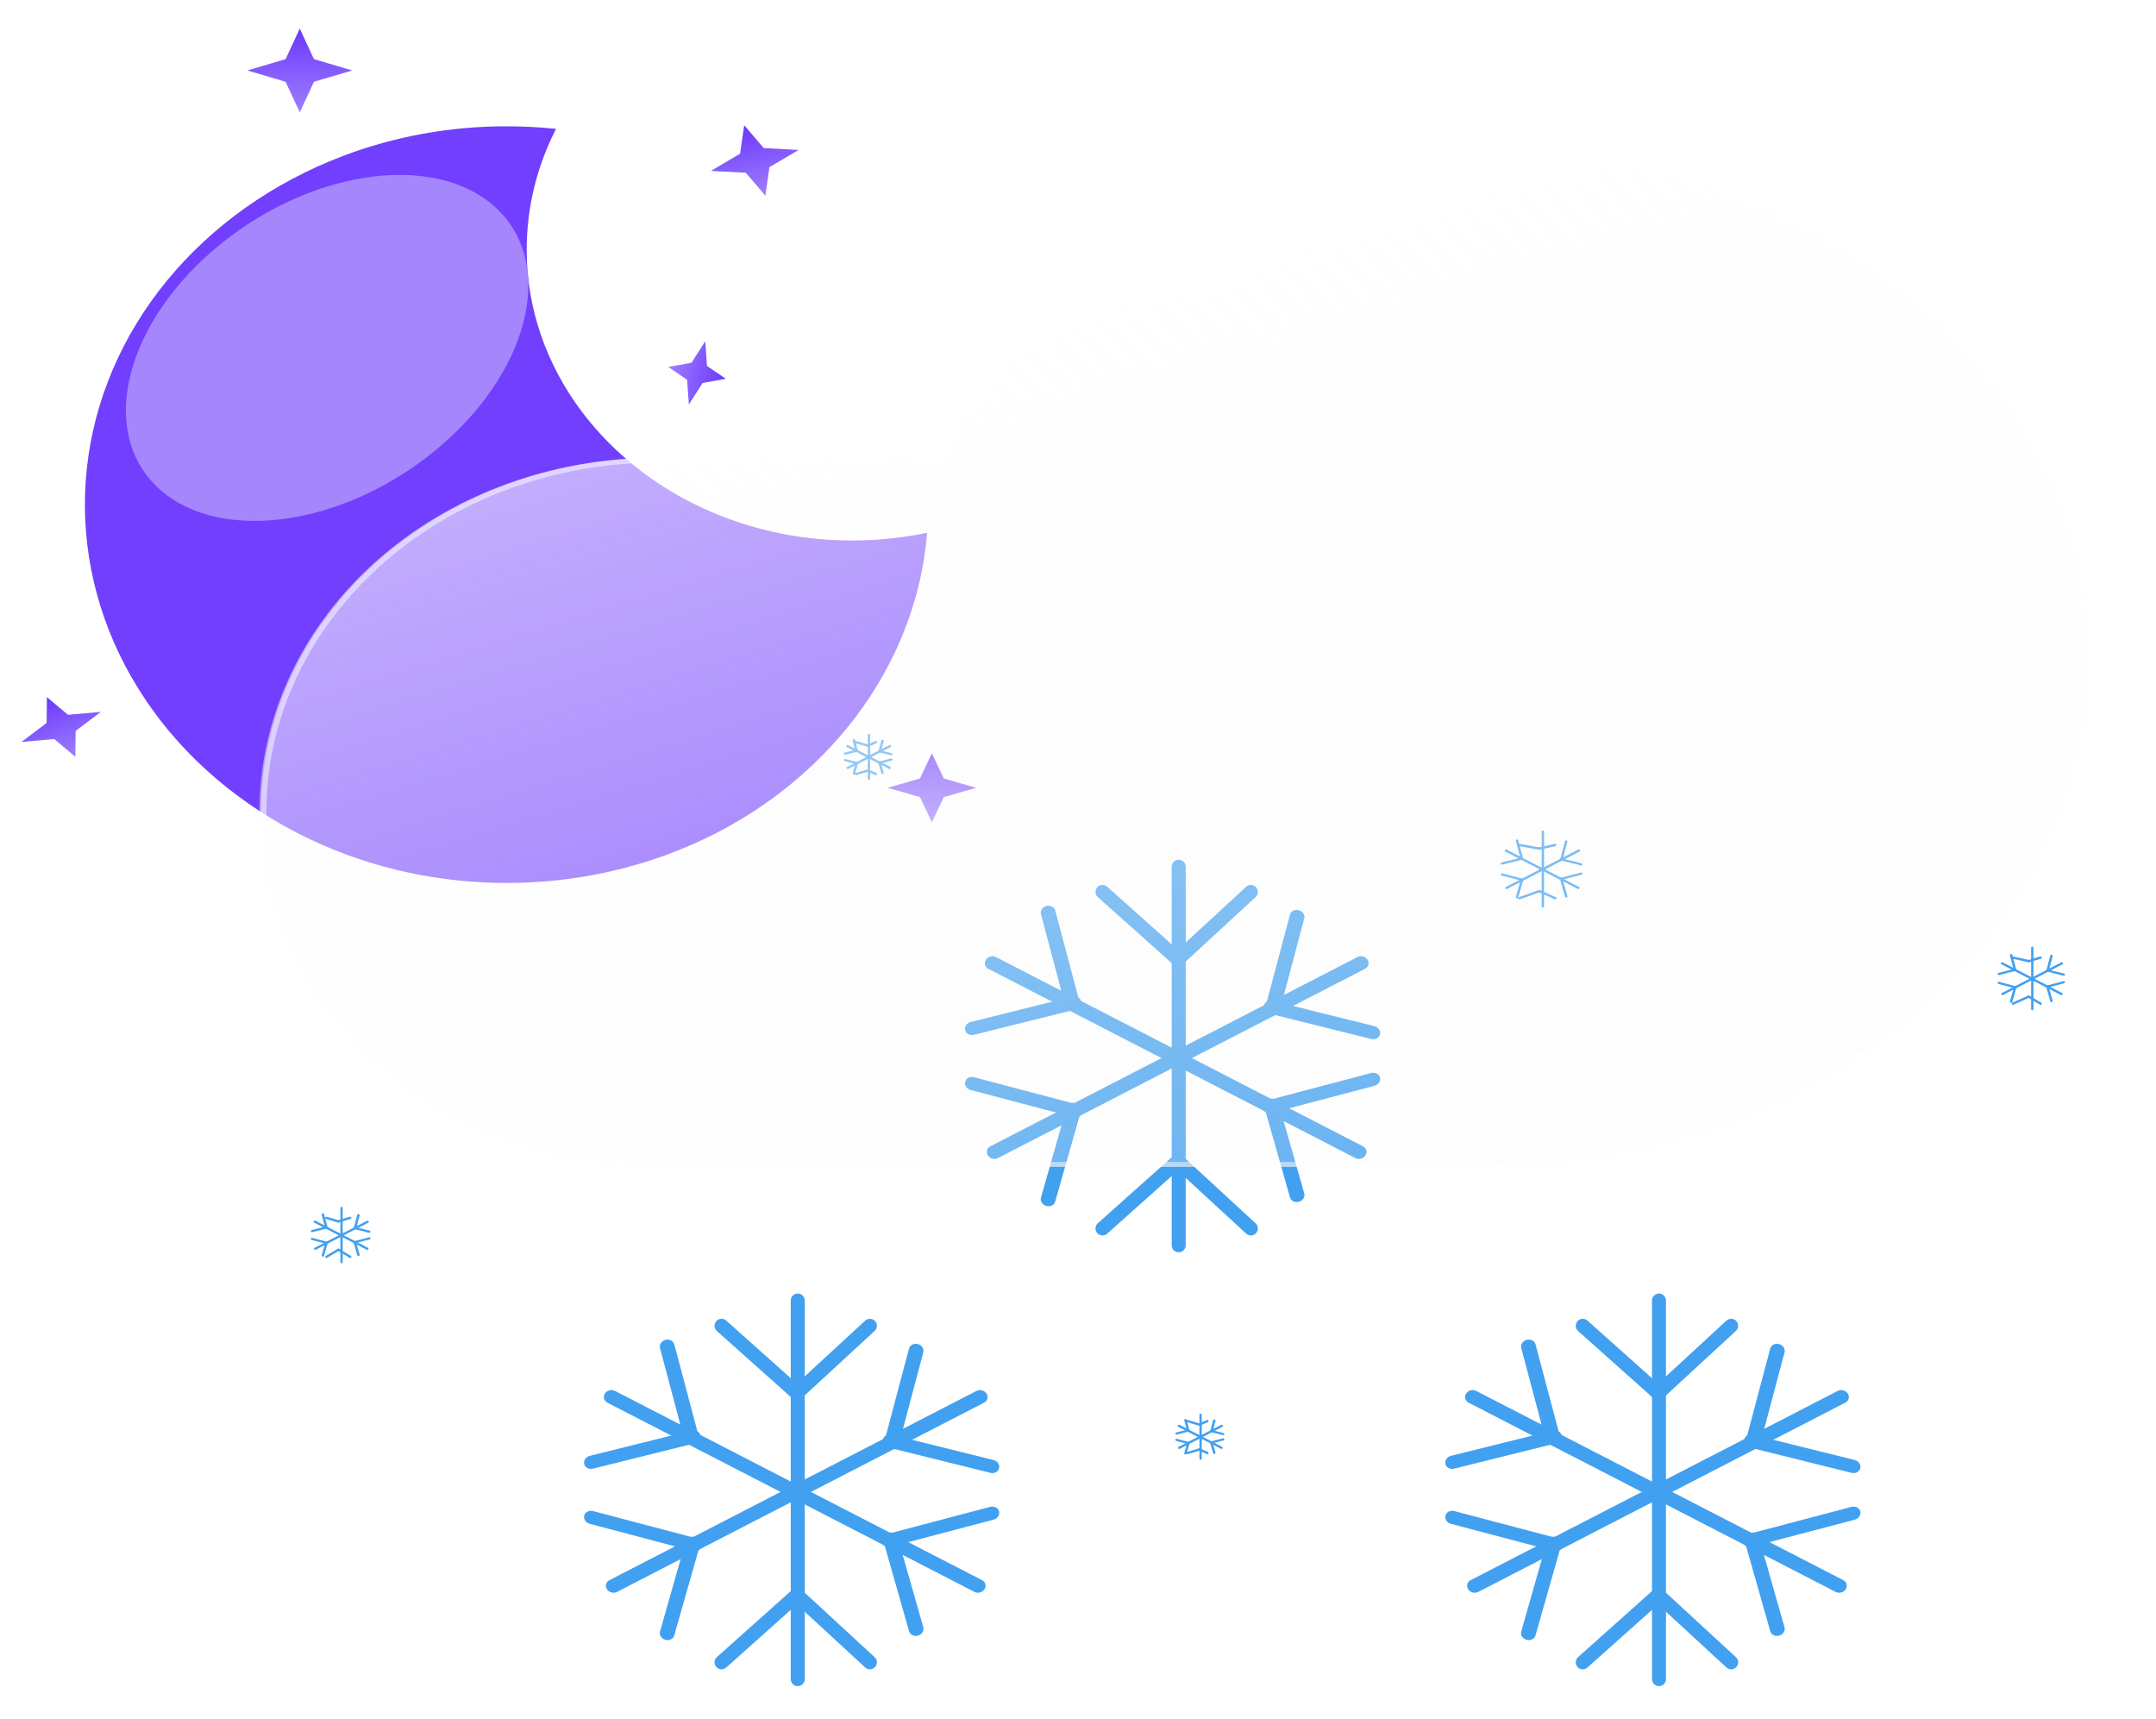 <svg width="74" height="59" viewBox="0 0 74 59" fill="none" xmlns="http://www.w3.org/2000/svg">
<g filter="url(#filter0_f_19_543)">
<path fill-rule="evenodd" clip-rule="evenodd" d="M29.825 25.184C29.847 25.184 29.865 25.202 29.865 25.224V26.721C29.865 26.744 29.847 26.762 29.825 26.762C29.803 26.762 29.785 26.744 29.785 26.721V25.224C29.785 25.202 29.803 25.184 29.825 25.184Z" fill="#42A0F0"/>
<path fill-rule="evenodd" clip-rule="evenodd" d="M30.1 25.452C30.109 25.472 30.1 25.495 30.079 25.504L29.805 25.627C29.785 25.636 29.761 25.627 29.752 25.607C29.743 25.587 29.752 25.563 29.772 25.554L30.047 25.431C30.067 25.422 30.091 25.431 30.1 25.452Z" fill="#42A0F0"/>
<path fill-rule="evenodd" clip-rule="evenodd" d="M29.341 25.456C29.347 25.435 29.369 25.423 29.391 25.43L29.8 25.551C29.821 25.558 29.833 25.58 29.827 25.601C29.82 25.622 29.798 25.634 29.777 25.628L29.368 25.506C29.346 25.5 29.334 25.478 29.341 25.456Z" fill="#42A0F0"/>
<path fill-rule="evenodd" clip-rule="evenodd" d="M29.752 26.426C29.761 26.406 29.785 26.397 29.805 26.406L30.079 26.529C30.1 26.538 30.109 26.561 30.1 26.581C30.091 26.602 30.067 26.611 30.047 26.602L29.772 26.479C29.752 26.47 29.743 26.446 29.752 26.426Z" fill="#42A0F0"/>
<path fill-rule="evenodd" clip-rule="evenodd" d="M29.827 26.431C29.833 26.452 29.821 26.474 29.8 26.481L29.391 26.602C29.369 26.609 29.347 26.597 29.341 26.576C29.334 26.554 29.346 26.532 29.368 26.526L29.777 26.404C29.798 26.398 29.82 26.41 29.827 26.431Z" fill="#42A0F0"/>
<path fill-rule="evenodd" clip-rule="evenodd" d="M30.582 25.587C30.594 25.605 30.588 25.628 30.568 25.639L29.116 26.387C29.096 26.397 29.071 26.39 29.059 26.372C29.047 26.353 29.053 26.33 29.073 26.32L30.524 25.571C30.544 25.561 30.57 25.568 30.582 25.587Z" fill="#42A0F0"/>
<path fill-rule="evenodd" clip-rule="evenodd" d="M30.634 25.892C30.629 25.913 30.607 25.924 30.584 25.919L30.178 25.818C30.156 25.812 30.142 25.791 30.146 25.771C30.151 25.751 30.174 25.739 30.197 25.745L30.602 25.846C30.625 25.851 30.639 25.872 30.634 25.892Z" fill="#42A0F0"/>
<path fill-rule="evenodd" clip-rule="evenodd" d="M30.302 25.385C30.325 25.391 30.338 25.412 30.333 25.432L30.236 25.799C30.23 25.819 30.208 25.831 30.185 25.825C30.163 25.819 30.149 25.797 30.154 25.777L30.251 25.411C30.257 25.391 30.279 25.379 30.302 25.385Z" fill="#42A0F0"/>
<path fill-rule="evenodd" clip-rule="evenodd" d="M29.419 26.148C29.442 26.154 29.456 26.176 29.45 26.196L29.348 26.555C29.342 26.575 29.319 26.586 29.297 26.58C29.274 26.574 29.261 26.552 29.266 26.532L29.369 26.173C29.374 26.153 29.397 26.142 29.419 26.148Z" fill="#42A0F0"/>
<path fill-rule="evenodd" clip-rule="evenodd" d="M29.457 26.202C29.451 26.222 29.429 26.234 29.406 26.228L28.996 26.12C28.973 26.114 28.959 26.093 28.965 26.073C28.97 26.052 28.992 26.041 29.015 26.047L29.425 26.155C29.448 26.161 29.462 26.182 29.457 26.202Z" fill="#42A0F0"/>
<path fill-rule="evenodd" clip-rule="evenodd" d="M30.574 26.372C30.562 26.39 30.536 26.397 30.517 26.387L29.065 25.639C29.045 25.628 29.039 25.605 29.051 25.587C29.063 25.568 29.089 25.561 29.108 25.571L30.56 26.32C30.58 26.33 30.586 26.353 30.574 26.372Z" fill="#42A0F0"/>
<path fill-rule="evenodd" clip-rule="evenodd" d="M30.302 26.562C30.279 26.569 30.256 26.558 30.251 26.538L30.148 26.178C30.143 26.158 30.156 26.137 30.179 26.131C30.201 26.124 30.224 26.135 30.23 26.155L30.332 26.515C30.338 26.535 30.324 26.556 30.302 26.562Z" fill="#42A0F0"/>
<path fill-rule="evenodd" clip-rule="evenodd" d="M30.633 26.055C30.638 26.075 30.624 26.096 30.602 26.102L30.191 26.21C30.169 26.216 30.146 26.205 30.141 26.184C30.136 26.164 30.15 26.143 30.172 26.137L30.582 26.029C30.605 26.023 30.628 26.035 30.633 26.055Z" fill="#42A0F0"/>
<path fill-rule="evenodd" clip-rule="evenodd" d="M29.451 25.753C29.456 25.774 29.442 25.795 29.419 25.8L29.014 25.901C28.991 25.907 28.969 25.895 28.964 25.875C28.959 25.855 28.973 25.834 28.996 25.828L29.401 25.727C29.424 25.721 29.447 25.733 29.451 25.753Z" fill="#42A0F0"/>
<path fill-rule="evenodd" clip-rule="evenodd" d="M29.413 25.807C29.39 25.813 29.368 25.801 29.363 25.781L29.265 25.415C29.26 25.395 29.274 25.373 29.296 25.367C29.319 25.361 29.342 25.373 29.347 25.393L29.444 25.76C29.45 25.78 29.436 25.801 29.413 25.807Z" fill="#42A0F0"/>
</g>
<g filter="url(#filter1_f_19_543)">
<path fill-rule="evenodd" clip-rule="evenodd" d="M52.955 28.499C52.977 28.499 52.995 28.517 52.995 28.539V31.105C52.995 31.127 52.977 31.145 52.955 31.145C52.932 31.145 52.915 31.127 52.915 31.105V28.539C52.915 28.517 52.932 28.499 52.955 28.499Z" fill="#42A0F0"/>
<path fill-rule="evenodd" clip-rule="evenodd" d="M53.419 28.991C53.424 29.012 53.41 29.034 53.389 29.038L52.843 29.16C52.822 29.165 52.8 29.151 52.796 29.13C52.791 29.108 52.804 29.087 52.826 29.082L53.371 28.96C53.393 28.956 53.414 28.969 53.419 28.991Z" fill="#42A0F0"/>
<path fill-rule="evenodd" clip-rule="evenodd" d="M52.113 28.992C52.117 28.971 52.138 28.956 52.16 28.96L52.842 29.082C52.864 29.086 52.878 29.107 52.874 29.128C52.87 29.15 52.849 29.165 52.828 29.161L52.146 29.039C52.124 29.035 52.109 29.014 52.113 28.992Z" fill="#42A0F0"/>
<path fill-rule="evenodd" clip-rule="evenodd" d="M52.798 30.566C52.807 30.546 52.831 30.537 52.851 30.546L53.397 30.789C53.417 30.798 53.426 30.822 53.417 30.842C53.408 30.862 53.384 30.871 53.364 30.862L52.818 30.619C52.798 30.61 52.789 30.586 52.798 30.566Z" fill="#42A0F0"/>
<path fill-rule="evenodd" clip-rule="evenodd" d="M52.873 30.569C52.88 30.59 52.869 30.613 52.848 30.62L52.166 30.863C52.145 30.871 52.123 30.86 52.115 30.839C52.108 30.818 52.119 30.796 52.139 30.788L52.821 30.545C52.842 30.537 52.865 30.548 52.873 30.569Z" fill="#42A0F0"/>
<path fill-rule="evenodd" clip-rule="evenodd" d="M54.228 29.173C54.24 29.191 54.234 29.215 54.214 29.225L51.725 30.508C51.705 30.518 51.68 30.511 51.668 30.493C51.656 30.474 51.662 30.451 51.681 30.441L54.17 29.157C54.19 29.147 54.216 29.154 54.228 29.173Z" fill="#42A0F0"/>
<path fill-rule="evenodd" clip-rule="evenodd" d="M54.312 29.673C54.307 29.694 54.284 29.706 54.262 29.7L53.572 29.528C53.549 29.523 53.535 29.502 53.54 29.482C53.545 29.461 53.567 29.449 53.59 29.455L54.28 29.627C54.302 29.632 54.317 29.653 54.312 29.673Z" fill="#42A0F0"/>
<path fill-rule="evenodd" clip-rule="evenodd" d="M53.767 28.841C53.789 28.847 53.803 28.868 53.798 28.888L53.632 29.511C53.627 29.531 53.604 29.543 53.582 29.537C53.559 29.531 53.545 29.51 53.551 29.489L53.716 28.866C53.721 28.846 53.744 28.835 53.767 28.841Z" fill="#42A0F0"/>
<path fill-rule="evenodd" clip-rule="evenodd" d="M52.253 30.148C52.276 30.154 52.289 30.176 52.284 30.196L52.11 30.807C52.104 30.827 52.081 30.838 52.059 30.832C52.036 30.825 52.023 30.804 52.028 30.784L52.202 30.173C52.208 30.153 52.231 30.142 52.253 30.148Z" fill="#42A0F0"/>
<path fill-rule="evenodd" clip-rule="evenodd" d="M52.294 30.204C52.289 30.224 52.266 30.236 52.243 30.23L51.546 30.046C51.523 30.04 51.509 30.019 51.514 29.998C51.52 29.978 51.542 29.967 51.565 29.973L52.263 30.157C52.285 30.163 52.299 30.184 52.294 30.204Z" fill="#42A0F0"/>
<path fill-rule="evenodd" clip-rule="evenodd" d="M54.214 30.492C54.202 30.511 54.176 30.518 54.157 30.508L51.668 29.225C51.648 29.215 51.642 29.191 51.654 29.173C51.666 29.154 51.692 29.147 51.711 29.157L54.2 30.441C54.22 30.451 54.226 30.474 54.214 30.492Z" fill="#42A0F0"/>
<path fill-rule="evenodd" clip-rule="evenodd" d="M53.768 30.803C53.746 30.809 53.723 30.798 53.717 30.778L53.543 30.167C53.538 30.147 53.551 30.126 53.574 30.12C53.596 30.113 53.619 30.125 53.625 30.145L53.799 30.755C53.804 30.775 53.791 30.797 53.768 30.803Z" fill="#42A0F0"/>
<path fill-rule="evenodd" clip-rule="evenodd" d="M54.312 29.97C54.318 29.99 54.303 30.011 54.281 30.017L53.583 30.201C53.561 30.207 53.538 30.195 53.533 30.175C53.527 30.155 53.541 30.134 53.564 30.128L54.262 29.944C54.284 29.938 54.307 29.95 54.312 29.97Z" fill="#42A0F0"/>
<path fill-rule="evenodd" clip-rule="evenodd" d="M52.286 29.453C52.291 29.473 52.277 29.494 52.254 29.5L51.564 29.672C51.542 29.677 51.519 29.665 51.514 29.645C51.509 29.625 51.524 29.604 51.546 29.598L52.236 29.427C52.259 29.421 52.281 29.433 52.286 29.453Z" fill="#42A0F0"/>
<path fill-rule="evenodd" clip-rule="evenodd" d="M52.245 29.508C52.222 29.514 52.199 29.503 52.194 29.483L52.029 28.86C52.023 28.839 52.037 28.818 52.06 28.812C52.082 28.806 52.105 28.818 52.11 28.838L52.276 29.461C52.281 29.481 52.267 29.502 52.245 29.508Z" fill="#42A0F0"/>
</g>
<g filter="url(#filter2_f_19_543)">
<path fill-rule="evenodd" clip-rule="evenodd" d="M69.754 32.484C69.776 32.484 69.794 32.502 69.794 32.524V34.631C69.794 34.653 69.776 34.671 69.754 34.671C69.732 34.671 69.714 34.653 69.714 34.631V32.524C69.714 32.502 69.732 32.484 69.754 32.484Z" fill="#42A0F0"/>
<path fill-rule="evenodd" clip-rule="evenodd" d="M70.079 32.851C70.085 32.872 70.073 32.895 70.052 32.901L69.643 33.023C69.622 33.029 69.599 33.017 69.593 32.996C69.587 32.975 69.599 32.952 69.62 32.946L70.029 32.824C70.05 32.818 70.073 32.83 70.079 32.851Z" fill="#42A0F0"/>
<path fill-rule="evenodd" clip-rule="evenodd" d="M69.047 32.854C69.052 32.832 69.073 32.819 69.095 32.824L69.64 32.945C69.662 32.95 69.676 32.971 69.671 32.993C69.666 33.015 69.645 33.028 69.623 33.023L69.078 32.902C69.056 32.897 69.042 32.875 69.047 32.854Z" fill="#42A0F0"/>
<path fill-rule="evenodd" clip-rule="evenodd" d="M69.597 34.182C69.608 34.163 69.633 34.156 69.652 34.168L70.061 34.411C70.08 34.422 70.086 34.447 70.075 34.466C70.064 34.485 70.039 34.491 70.02 34.48L69.611 34.236C69.592 34.225 69.586 34.201 69.597 34.182Z" fill="#42A0F0"/>
<path fill-rule="evenodd" clip-rule="evenodd" d="M69.668 34.186C69.677 34.206 69.668 34.23 69.648 34.239L69.103 34.482C69.082 34.491 69.059 34.482 69.05 34.462C69.041 34.442 69.05 34.418 69.07 34.409L69.615 34.166C69.636 34.157 69.659 34.166 69.668 34.186Z" fill="#42A0F0"/>
<path fill-rule="evenodd" clip-rule="evenodd" d="M70.805 33.041C70.817 33.06 70.811 33.083 70.792 33.093L68.748 34.147C68.728 34.157 68.703 34.15 68.691 34.132C68.679 34.113 68.685 34.09 68.705 34.08L70.748 33.026C70.768 33.016 70.793 33.023 70.805 33.041Z" fill="#42A0F0"/>
<path fill-rule="evenodd" clip-rule="evenodd" d="M70.876 33.458C70.871 33.478 70.848 33.49 70.826 33.484L70.259 33.343C70.236 33.338 70.222 33.317 70.227 33.297C70.232 33.276 70.254 33.264 70.277 33.27L70.843 33.411C70.866 33.416 70.88 33.438 70.876 33.458Z" fill="#42A0F0"/>
<path fill-rule="evenodd" clip-rule="evenodd" d="M70.423 32.765C70.445 32.771 70.459 32.793 70.454 32.813L70.318 33.324C70.312 33.345 70.29 33.356 70.267 33.35C70.245 33.344 70.231 33.323 70.236 33.303L70.372 32.791C70.377 32.771 70.4 32.759 70.423 32.765Z" fill="#42A0F0"/>
<path fill-rule="evenodd" clip-rule="evenodd" d="M69.18 33.839C69.203 33.845 69.216 33.867 69.21 33.887L69.068 34.388C69.062 34.408 69.039 34.419 69.017 34.413C68.994 34.407 68.981 34.386 68.986 34.365L69.129 33.864C69.135 33.844 69.158 33.833 69.18 33.839Z" fill="#42A0F0"/>
<path fill-rule="evenodd" clip-rule="evenodd" d="M69.219 33.893C69.214 33.913 69.192 33.925 69.169 33.919L68.596 33.768C68.573 33.762 68.559 33.741 68.565 33.721C68.57 33.7 68.593 33.689 68.615 33.695L69.188 33.846C69.211 33.852 69.225 33.873 69.219 33.893Z" fill="#42A0F0"/>
<path fill-rule="evenodd" clip-rule="evenodd" d="M70.794 34.131C70.782 34.15 70.757 34.157 70.737 34.147L68.694 33.093C68.674 33.083 68.668 33.06 68.68 33.041C68.692 33.023 68.717 33.016 68.737 33.026L70.781 34.079C70.8 34.09 70.806 34.113 70.794 34.131Z" fill="#42A0F0"/>
<path fill-rule="evenodd" clip-rule="evenodd" d="M70.424 34.39C70.401 34.396 70.378 34.385 70.373 34.365L70.23 33.863C70.224 33.843 70.238 33.822 70.26 33.816C70.283 33.809 70.305 33.82 70.311 33.84L70.454 34.342C70.46 34.362 70.446 34.383 70.424 34.39Z" fill="#42A0F0"/>
<path fill-rule="evenodd" clip-rule="evenodd" d="M70.876 33.697C70.881 33.717 70.867 33.738 70.845 33.744L70.272 33.895C70.249 33.901 70.226 33.89 70.221 33.87C70.216 33.849 70.23 33.828 70.252 33.822L70.826 33.671C70.848 33.665 70.871 33.677 70.876 33.697Z" fill="#42A0F0"/>
<path fill-rule="evenodd" clip-rule="evenodd" d="M69.213 33.273C69.218 33.293 69.204 33.314 69.181 33.32L68.615 33.461C68.592 33.466 68.57 33.454 68.565 33.434C68.56 33.414 68.574 33.393 68.597 33.387L69.163 33.246C69.186 33.241 69.208 33.253 69.213 33.273Z" fill="#42A0F0"/>
<path fill-rule="evenodd" clip-rule="evenodd" d="M69.173 33.326C69.15 33.332 69.128 33.321 69.122 33.301L68.986 32.789C68.981 32.769 68.995 32.748 69.017 32.742C69.04 32.736 69.063 32.747 69.068 32.767L69.204 33.279C69.209 33.299 69.195 33.32 69.173 33.326Z" fill="#42A0F0"/>
</g>
<g filter="url(#filter3_f_19_543)">
<path fill-rule="evenodd" clip-rule="evenodd" d="M11.723 41.416C11.745 41.416 11.763 41.433 11.763 41.456V43.311C11.763 43.334 11.745 43.352 11.723 43.352C11.701 43.352 11.683 43.334 11.683 43.311V41.456C11.683 41.433 11.701 41.416 11.723 41.416Z" fill="#42A0F0"/>
<path fill-rule="evenodd" clip-rule="evenodd" d="M12.059 41.783C12.066 41.804 12.054 41.826 12.033 41.832L11.623 41.954C11.602 41.961 11.58 41.949 11.574 41.927C11.567 41.906 11.579 41.884 11.601 41.877L12.01 41.756C12.031 41.749 12.053 41.761 12.059 41.783Z" fill="#42A0F0"/>
<path fill-rule="evenodd" clip-rule="evenodd" d="M11.165 41.783C11.171 41.761 11.193 41.749 11.214 41.756L11.623 41.877C11.645 41.884 11.657 41.906 11.65 41.927C11.644 41.949 11.622 41.961 11.601 41.954L11.191 41.832C11.17 41.826 11.158 41.804 11.165 41.783Z" fill="#42A0F0"/>
<path fill-rule="evenodd" clip-rule="evenodd" d="M11.578 42.869C11.589 42.85 11.614 42.844 11.633 42.855L12.042 43.099C12.061 43.11 12.067 43.135 12.056 43.154C12.044 43.173 12.02 43.179 12.001 43.168L11.592 42.924C11.573 42.913 11.566 42.888 11.578 42.869Z" fill="#42A0F0"/>
<path fill-rule="evenodd" clip-rule="evenodd" d="M11.646 42.87C11.658 42.889 11.651 42.913 11.632 42.924L11.223 43.168C11.204 43.179 11.18 43.173 11.168 43.154C11.157 43.135 11.163 43.11 11.182 43.099L11.591 42.856C11.611 42.844 11.635 42.85 11.646 42.87Z" fill="#42A0F0"/>
<path fill-rule="evenodd" clip-rule="evenodd" d="M12.654 41.909C12.666 41.928 12.66 41.951 12.64 41.961L10.84 42.889C10.82 42.899 10.795 42.892 10.783 42.873C10.771 42.855 10.777 42.832 10.796 42.822L12.597 41.894C12.616 41.883 12.642 41.89 12.654 41.909Z" fill="#42A0F0"/>
<path fill-rule="evenodd" clip-rule="evenodd" d="M12.716 42.279C12.711 42.299 12.689 42.311 12.666 42.305L12.168 42.181C12.145 42.176 12.13 42.155 12.135 42.135C12.14 42.114 12.163 42.102 12.185 42.108L12.684 42.232C12.707 42.238 12.721 42.259 12.716 42.279Z" fill="#42A0F0"/>
<path fill-rule="evenodd" clip-rule="evenodd" d="M12.313 41.664C12.336 41.67 12.35 41.691 12.345 41.711L12.225 42.162C12.22 42.182 12.197 42.193 12.174 42.187C12.152 42.181 12.138 42.16 12.143 42.14L12.263 41.689C12.268 41.669 12.291 41.658 12.313 41.664Z" fill="#42A0F0"/>
<path fill-rule="evenodd" clip-rule="evenodd" d="M11.219 42.609C11.241 42.616 11.255 42.637 11.249 42.657L11.123 43.099C11.118 43.119 11.095 43.13 11.072 43.124C11.05 43.117 11.036 43.096 11.042 43.076L11.168 42.634C11.174 42.614 11.196 42.603 11.219 42.609Z" fill="#42A0F0"/>
<path fill-rule="evenodd" clip-rule="evenodd" d="M11.257 42.663C11.252 42.683 11.229 42.694 11.207 42.688L10.702 42.555C10.679 42.549 10.665 42.528 10.671 42.508C10.676 42.488 10.699 42.476 10.721 42.482L11.226 42.615C11.248 42.621 11.262 42.643 11.257 42.663Z" fill="#42A0F0"/>
<path fill-rule="evenodd" clip-rule="evenodd" d="M12.644 42.873C12.632 42.892 12.606 42.899 12.586 42.889L10.787 41.961C10.767 41.951 10.761 41.927 10.773 41.909C10.785 41.89 10.81 41.883 10.83 41.894L12.63 42.821C12.65 42.831 12.656 42.855 12.644 42.873Z" fill="#42A0F0"/>
<path fill-rule="evenodd" clip-rule="evenodd" d="M12.314 43.103C12.291 43.109 12.268 43.098 12.263 43.078L12.137 42.636C12.131 42.616 12.145 42.595 12.167 42.589C12.19 42.582 12.213 42.593 12.218 42.614L12.344 43.055C12.35 43.075 12.336 43.097 12.314 43.103Z" fill="#42A0F0"/>
<path fill-rule="evenodd" clip-rule="evenodd" d="M12.716 42.487C12.721 42.508 12.707 42.529 12.685 42.535L12.18 42.668C12.158 42.674 12.135 42.662 12.13 42.642C12.124 42.622 12.138 42.601 12.161 42.595L12.665 42.462C12.688 42.456 12.711 42.467 12.716 42.487Z" fill="#42A0F0"/>
<path fill-rule="evenodd" clip-rule="evenodd" d="M11.252 42.114C11.257 42.134 11.242 42.155 11.22 42.161L10.721 42.285C10.698 42.29 10.676 42.279 10.671 42.258C10.666 42.238 10.68 42.217 10.703 42.211L11.202 42.087C11.225 42.082 11.247 42.094 11.252 42.114Z" fill="#42A0F0"/>
<path fill-rule="evenodd" clip-rule="evenodd" d="M11.213 42.166C11.19 42.172 11.167 42.161 11.162 42.141L11.042 41.69C11.037 41.67 11.051 41.649 11.073 41.643C11.096 41.637 11.119 41.648 11.124 41.669L11.244 42.119C11.249 42.139 11.235 42.16 11.213 42.166Z" fill="#42A0F0"/>
</g>
<g filter="url(#filter4_f_19_543)">
<path fill-rule="evenodd" clip-rule="evenodd" d="M41.208 48.511C41.23 48.511 41.248 48.529 41.248 48.551V50.057C41.248 50.079 41.23 50.097 41.208 50.097C41.186 50.097 41.168 50.079 41.168 50.057V48.551C41.168 48.529 41.186 48.511 41.208 48.511Z" fill="#42A0F0"/>
<path fill-rule="evenodd" clip-rule="evenodd" d="M41.478 48.752C41.487 48.772 41.478 48.796 41.458 48.805L41.183 48.928C41.163 48.937 41.139 48.928 41.13 48.907C41.121 48.887 41.13 48.863 41.151 48.854L41.425 48.732C41.446 48.723 41.469 48.732 41.478 48.752Z" fill="#42A0F0"/>
<path fill-rule="evenodd" clip-rule="evenodd" d="M40.72 48.757C40.726 48.736 40.748 48.724 40.77 48.73L41.179 48.852C41.2 48.858 41.212 48.88 41.206 48.901C41.199 48.923 41.177 48.935 41.156 48.928L40.747 48.807C40.725 48.8 40.713 48.778 40.72 48.757Z" fill="#42A0F0"/>
<path fill-rule="evenodd" clip-rule="evenodd" d="M41.13 49.726C41.139 49.706 41.163 49.697 41.183 49.706L41.458 49.828C41.478 49.838 41.487 49.861 41.478 49.881C41.469 49.902 41.446 49.911 41.425 49.902L41.151 49.779C41.13 49.77 41.121 49.746 41.13 49.726Z" fill="#42A0F0"/>
<path fill-rule="evenodd" clip-rule="evenodd" d="M41.206 49.731C41.212 49.752 41.2 49.775 41.179 49.781L40.77 49.903C40.748 49.909 40.726 49.897 40.72 49.876C40.713 49.855 40.725 49.832 40.747 49.826L41.156 49.704C41.177 49.698 41.199 49.71 41.206 49.731Z" fill="#42A0F0"/>
<path fill-rule="evenodd" clip-rule="evenodd" d="M41.969 48.916C41.981 48.934 41.975 48.957 41.956 48.967L40.496 49.72C40.476 49.73 40.45 49.723 40.438 49.705C40.426 49.686 40.432 49.663 40.452 49.653L41.912 48.9C41.932 48.89 41.958 48.897 41.969 48.916Z" fill="#42A0F0"/>
<path fill-rule="evenodd" clip-rule="evenodd" d="M42.022 49.223C42.017 49.243 41.995 49.255 41.972 49.249L41.565 49.148C41.542 49.142 41.528 49.121 41.532 49.101C41.537 49.081 41.56 49.069 41.582 49.075L41.99 49.176C42.013 49.182 42.027 49.203 42.022 49.223Z" fill="#42A0F0"/>
<path fill-rule="evenodd" clip-rule="evenodd" d="M41.688 48.713C41.711 48.719 41.725 48.74 41.72 48.761L41.622 49.129C41.616 49.149 41.594 49.161 41.571 49.155C41.549 49.149 41.535 49.127 41.54 49.107L41.638 48.739C41.643 48.719 41.666 48.707 41.688 48.713Z" fill="#42A0F0"/>
<path fill-rule="evenodd" clip-rule="evenodd" d="M40.801 49.48C40.823 49.487 40.837 49.508 40.831 49.528L40.728 49.889C40.723 49.909 40.7 49.92 40.677 49.914C40.655 49.908 40.641 49.886 40.647 49.866L40.75 49.505C40.756 49.485 40.778 49.474 40.801 49.48Z" fill="#42A0F0"/>
<path fill-rule="evenodd" clip-rule="evenodd" d="M40.839 49.534C40.834 49.554 40.811 49.566 40.788 49.56L40.376 49.451C40.353 49.445 40.339 49.424 40.344 49.404C40.35 49.384 40.372 49.372 40.395 49.378L40.808 49.487C40.83 49.493 40.844 49.514 40.839 49.534Z" fill="#42A0F0"/>
<path fill-rule="evenodd" clip-rule="evenodd" d="M41.962 49.705C41.95 49.724 41.925 49.73 41.905 49.72L40.445 48.968C40.425 48.957 40.419 48.934 40.431 48.916C40.443 48.897 40.469 48.89 40.488 48.9L41.948 49.653C41.968 49.663 41.974 49.686 41.962 49.705Z" fill="#42A0F0"/>
<path fill-rule="evenodd" clip-rule="evenodd" d="M41.688 49.897C41.666 49.903 41.643 49.892 41.638 49.872L41.535 49.511C41.529 49.49 41.542 49.469 41.565 49.463C41.587 49.456 41.61 49.468 41.616 49.488L41.719 49.849C41.724 49.869 41.711 49.89 41.688 49.897Z" fill="#42A0F0"/>
<path fill-rule="evenodd" clip-rule="evenodd" d="M42.021 49.386C42.027 49.406 42.013 49.428 41.99 49.434L41.578 49.542C41.555 49.548 41.532 49.537 41.527 49.517C41.522 49.496 41.536 49.475 41.558 49.469L41.971 49.361C41.993 49.355 42.016 49.366 42.021 49.386Z" fill="#42A0F0"/>
<path fill-rule="evenodd" clip-rule="evenodd" d="M40.833 49.084C40.838 49.104 40.824 49.125 40.801 49.13L40.393 49.232C40.371 49.237 40.348 49.225 40.343 49.205C40.339 49.185 40.353 49.164 40.376 49.158L40.783 49.057C40.806 49.051 40.828 49.063 40.833 49.084Z" fill="#42A0F0"/>
<path fill-rule="evenodd" clip-rule="evenodd" d="M40.794 49.137C40.772 49.143 40.749 49.131 40.744 49.111L40.646 48.743C40.641 48.723 40.654 48.701 40.677 48.695C40.7 48.689 40.722 48.701 40.728 48.721L40.825 49.09C40.831 49.11 40.817 49.131 40.794 49.137Z" fill="#42A0F0"/>
</g>
<g filter="url(#filter5_f_19_543)">
<path fill-rule="evenodd" clip-rule="evenodd" d="M56.941 44.392C57.074 44.392 57.181 44.5 57.181 44.632V57.625C57.181 57.758 57.074 57.865 56.941 57.865C56.809 57.865 56.701 57.758 56.701 57.625V44.632C56.701 44.5 56.809 44.392 56.941 44.392Z" fill="#42A0F0"/>
<path fill-rule="evenodd" clip-rule="evenodd" d="M59.595 45.336C59.684 45.433 59.678 45.585 59.581 45.675L57.075 47.985C56.977 48.075 56.825 48.069 56.736 47.971C56.646 47.873 56.652 47.721 56.749 47.632L59.255 45.322C59.353 45.232 59.505 45.238 59.595 45.336Z" fill="#42A0F0"/>
<path fill-rule="evenodd" clip-rule="evenodd" d="M54.146 45.339C54.234 45.24 54.386 45.231 54.485 45.319L57.072 47.629C57.171 47.718 57.179 47.869 57.091 47.968C57.003 48.067 56.851 48.076 56.752 47.987L54.165 45.678C54.066 45.589 54.058 45.438 54.146 45.339Z" fill="#42A0F0"/>
<path fill-rule="evenodd" clip-rule="evenodd" d="M56.736 54.575C56.825 54.477 56.977 54.471 57.075 54.561L59.581 56.871C59.678 56.961 59.684 57.113 59.595 57.211C59.505 57.308 59.353 57.314 59.255 57.224L56.749 54.914C56.652 54.825 56.646 54.673 56.736 54.575Z" fill="#42A0F0"/>
<path fill-rule="evenodd" clip-rule="evenodd" d="M57.091 54.578C57.179 54.677 57.171 54.829 57.072 54.917L54.485 57.227C54.386 57.315 54.234 57.307 54.146 57.208C54.058 57.109 54.066 56.957 54.165 56.868L56.752 54.559C56.851 54.47 57.003 54.479 57.091 54.578Z" fill="#42A0F0"/>
<path fill-rule="evenodd" clip-rule="evenodd" d="M63.421 47.824C63.493 47.936 63.455 48.075 63.337 48.136L50.736 54.633C50.618 54.693 50.464 54.652 50.392 54.541C50.32 54.429 50.358 54.29 50.475 54.229L63.077 47.733C63.195 47.672 63.349 47.713 63.421 47.824Z" fill="#42A0F0"/>
<path fill-rule="evenodd" clip-rule="evenodd" d="M63.851 50.387C63.822 50.508 63.687 50.579 63.551 50.545L60.058 49.677C59.922 49.643 59.836 49.517 59.866 49.396C59.896 49.274 60.03 49.203 60.166 49.237L63.659 50.105C63.795 50.139 63.881 50.265 63.851 50.387Z" fill="#42A0F0"/>
<path fill-rule="evenodd" clip-rule="evenodd" d="M61.063 46.126C61.198 46.162 61.282 46.289 61.25 46.41L60.412 49.565C60.38 49.686 60.244 49.755 60.109 49.719C59.974 49.683 59.89 49.556 59.922 49.435L60.76 46.279C60.792 46.159 60.928 46.09 61.063 46.126Z" fill="#42A0F0"/>
<path fill-rule="evenodd" clip-rule="evenodd" d="M53.4 52.747C53.535 52.785 53.616 52.913 53.582 53.033L52.702 56.126C52.667 56.246 52.531 56.313 52.396 56.275C52.261 56.237 52.179 56.109 52.214 55.989L53.094 52.896C53.128 52.776 53.265 52.709 53.4 52.747Z" fill="#42A0F0"/>
<path fill-rule="evenodd" clip-rule="evenodd" d="M53.637 53.072C53.605 53.193 53.47 53.262 53.334 53.227L49.801 52.295C49.665 52.259 49.581 52.132 49.613 52.011C49.645 51.89 49.78 51.821 49.916 51.857L53.449 52.789C53.585 52.824 53.669 52.951 53.637 53.072Z" fill="#42A0F0"/>
<path fill-rule="evenodd" clip-rule="evenodd" d="M63.351 54.541C63.279 54.652 63.125 54.693 63.007 54.632L50.405 48.136C50.288 48.075 50.25 47.936 50.322 47.824C50.394 47.713 50.548 47.672 50.666 47.733L63.268 54.229C63.386 54.29 63.423 54.429 63.351 54.541Z" fill="#42A0F0"/>
<path fill-rule="evenodd" clip-rule="evenodd" d="M61.068 56.131C60.933 56.169 60.796 56.102 60.761 55.981L59.881 52.889C59.847 52.768 59.928 52.64 60.063 52.602C60.198 52.564 60.335 52.631 60.369 52.752L61.249 55.844C61.284 55.965 61.202 56.093 61.068 56.131Z" fill="#42A0F0"/>
<path fill-rule="evenodd" clip-rule="evenodd" d="M63.85 51.867C63.882 51.988 63.798 52.115 63.663 52.151L60.129 53.082C59.994 53.118 59.858 53.049 59.826 52.928C59.794 52.807 59.878 52.68 60.014 52.644L63.547 51.713C63.683 51.677 63.818 51.746 63.85 51.867Z" fill="#42A0F0"/>
<path fill-rule="evenodd" clip-rule="evenodd" d="M53.596 49.252C53.626 49.373 53.54 49.499 53.404 49.533L49.911 50.401C49.775 50.435 49.641 50.364 49.611 50.242C49.582 50.121 49.668 49.995 49.803 49.961L53.297 49.093C53.433 49.059 53.567 49.13 53.596 49.252Z" fill="#42A0F0"/>
<path fill-rule="evenodd" clip-rule="evenodd" d="M53.355 49.574C53.219 49.61 53.084 49.541 53.051 49.42L52.214 46.265C52.182 46.144 52.265 46.017 52.401 45.981C52.536 45.945 52.672 46.014 52.704 46.135L53.541 49.29C53.574 49.411 53.49 49.538 53.355 49.574Z" fill="#42A0F0"/>
<path fill-rule="evenodd" clip-rule="evenodd" d="M40.457 29.503C40.589 29.503 40.697 29.611 40.697 29.743V42.736C40.697 42.869 40.589 42.976 40.457 42.976C40.324 42.976 40.216 42.869 40.216 42.736V29.743C40.216 29.611 40.324 29.503 40.457 29.503Z" fill="#42A0F0"/>
<path fill-rule="evenodd" clip-rule="evenodd" d="M43.11 30.447C43.2 30.544 43.194 30.696 43.096 30.786L40.59 33.096C40.493 33.186 40.341 33.179 40.251 33.082C40.161 32.984 40.167 32.833 40.265 32.743L42.771 30.433C42.868 30.343 43.02 30.349 43.11 30.447Z" fill="#42A0F0"/>
<path fill-rule="evenodd" clip-rule="evenodd" d="M37.661 30.449C37.75 30.35 37.902 30.342 38.001 30.43L40.587 32.74C40.686 32.828 40.695 32.98 40.606 33.079C40.518 33.178 40.366 33.187 40.267 33.098L37.681 30.788C37.582 30.7 37.573 30.548 37.661 30.449Z" fill="#42A0F0"/>
<path fill-rule="evenodd" clip-rule="evenodd" d="M40.251 39.686C40.341 39.588 40.493 39.582 40.59 39.672L43.096 41.982C43.194 42.072 43.2 42.224 43.11 42.321C43.02 42.419 42.868 42.425 42.771 42.335L40.265 40.025C40.167 39.935 40.161 39.783 40.251 39.686Z" fill="#42A0F0"/>
<path fill-rule="evenodd" clip-rule="evenodd" d="M40.606 39.689C40.695 39.788 40.686 39.94 40.587 40.028L38.001 42.338C37.902 42.426 37.75 42.417 37.661 42.319C37.573 42.22 37.582 42.068 37.681 41.979L40.267 39.67C40.366 39.581 40.518 39.59 40.606 39.689Z" fill="#42A0F0"/>
<path fill-rule="evenodd" clip-rule="evenodd" d="M46.936 32.935C47.008 33.047 46.971 33.186 46.853 33.247L34.252 39.743C34.134 39.804 33.98 39.763 33.908 39.652C33.836 39.54 33.873 39.401 33.991 39.34L46.592 32.844C46.71 32.783 46.864 32.824 46.936 32.935Z" fill="#42A0F0"/>
<path fill-rule="evenodd" clip-rule="evenodd" d="M47.367 35.497C47.337 35.619 47.203 35.69 47.067 35.656L43.574 34.788C43.438 34.754 43.352 34.628 43.382 34.507C43.411 34.385 43.545 34.314 43.681 34.348L47.175 35.216C47.31 35.25 47.397 35.376 47.367 35.497Z" fill="#42A0F0"/>
<path fill-rule="evenodd" clip-rule="evenodd" d="M44.578 31.236C44.713 31.272 44.797 31.399 44.765 31.52L43.927 34.676C43.895 34.797 43.759 34.865 43.624 34.829C43.489 34.794 43.405 34.666 43.437 34.545L44.275 31.39C44.307 31.269 44.443 31.2 44.578 31.236Z" fill="#42A0F0"/>
<path fill-rule="evenodd" clip-rule="evenodd" d="M36.916 37.858C37.05 37.895 37.132 38.024 37.097 38.144L36.217 41.237C36.183 41.357 36.046 41.424 35.911 41.386C35.776 41.348 35.695 41.22 35.729 41.099L36.609 38.007C36.644 37.886 36.781 37.82 36.916 37.858Z" fill="#42A0F0"/>
<path fill-rule="evenodd" clip-rule="evenodd" d="M37.152 38.183C37.12 38.304 36.984 38.373 36.849 38.338L33.315 37.406C33.18 37.37 33.096 37.243 33.128 37.122C33.16 37.001 33.295 36.932 33.431 36.968L36.964 37.9C37.1 37.935 37.184 38.062 37.152 38.183Z" fill="#42A0F0"/>
<path fill-rule="evenodd" clip-rule="evenodd" d="M46.866 39.652C46.794 39.763 46.64 39.804 46.522 39.743L33.921 33.247C33.803 33.186 33.766 33.047 33.838 32.935C33.91 32.824 34.064 32.783 34.182 32.844L46.783 39.34C46.901 39.401 46.938 39.54 46.866 39.652Z" fill="#42A0F0"/>
<path fill-rule="evenodd" clip-rule="evenodd" d="M44.583 41.242C44.448 41.28 44.311 41.213 44.277 41.093L43.396 38C43.362 37.88 43.444 37.751 43.578 37.713C43.713 37.675 43.85 37.742 43.885 37.863L44.765 40.955C44.799 41.076 44.718 41.204 44.583 41.242Z" fill="#42A0F0"/>
<path fill-rule="evenodd" clip-rule="evenodd" d="M47.366 36.978C47.397 37.099 47.313 37.226 47.178 37.261L43.644 38.193C43.509 38.229 43.373 38.16 43.342 38.039C43.31 37.918 43.394 37.791 43.529 37.755L47.063 36.824C47.198 36.788 47.334 36.857 47.366 36.978Z" fill="#42A0F0"/>
<path fill-rule="evenodd" clip-rule="evenodd" d="M37.112 34.363C37.142 34.484 37.055 34.61 36.919 34.644L33.426 35.512C33.291 35.546 33.156 35.475 33.127 35.353C33.097 35.232 33.183 35.106 33.319 35.072L36.812 34.204C36.948 34.17 37.082 34.241 37.112 34.363Z" fill="#42A0F0"/>
<path fill-rule="evenodd" clip-rule="evenodd" d="M36.87 34.685C36.734 34.721 36.599 34.652 36.567 34.531L35.729 31.376C35.697 31.255 35.78 31.128 35.916 31.092C36.051 31.056 36.187 31.125 36.219 31.246L37.057 34.401C37.089 34.522 37.005 34.649 36.87 34.685Z" fill="#42A0F0"/>
<path fill-rule="evenodd" clip-rule="evenodd" d="M27.381 44.392C27.514 44.392 27.622 44.5 27.622 44.632V57.625C27.622 57.758 27.514 57.865 27.381 57.865C27.249 57.865 27.141 57.758 27.141 57.625V44.632C27.141 44.5 27.249 44.392 27.381 44.392Z" fill="#42A0F0"/>
<path fill-rule="evenodd" clip-rule="evenodd" d="M30.034 45.336C30.124 45.433 30.118 45.585 30.02 45.675L27.515 47.985C27.417 48.075 27.265 48.069 27.175 47.971C27.085 47.873 27.091 47.721 27.189 47.632L29.695 45.322C29.792 45.232 29.944 45.238 30.034 45.336Z" fill="#42A0F0"/>
<path fill-rule="evenodd" clip-rule="evenodd" d="M24.586 45.339C24.674 45.24 24.826 45.231 24.925 45.319L27.512 47.629C27.611 47.718 27.62 47.869 27.531 47.968C27.443 48.067 27.291 48.076 27.192 47.987L24.605 45.678C24.506 45.589 24.498 45.438 24.586 45.339Z" fill="#42A0F0"/>
<path fill-rule="evenodd" clip-rule="evenodd" d="M27.175 54.575C27.265 54.477 27.417 54.471 27.515 54.561L30.02 56.871C30.118 56.961 30.124 57.113 30.034 57.211C29.944 57.308 29.792 57.314 29.695 57.224L27.189 54.914C27.091 54.825 27.085 54.673 27.175 54.575Z" fill="#42A0F0"/>
<path fill-rule="evenodd" clip-rule="evenodd" d="M27.531 54.578C27.62 54.677 27.611 54.829 27.512 54.917L24.925 57.227C24.826 57.315 24.674 57.307 24.586 57.208C24.498 57.109 24.506 56.957 24.605 56.868L27.192 54.559C27.291 54.47 27.443 54.479 27.531 54.578Z" fill="#42A0F0"/>
<path fill-rule="evenodd" clip-rule="evenodd" d="M33.861 47.824C33.933 47.936 33.896 48.075 33.778 48.136L21.176 54.632C21.058 54.693 20.904 54.652 20.832 54.541C20.761 54.429 20.798 54.29 20.916 54.229L33.517 47.733C33.635 47.672 33.789 47.713 33.861 47.824Z" fill="#42A0F0"/>
<path fill-rule="evenodd" clip-rule="evenodd" d="M34.292 50.387C34.263 50.508 34.128 50.579 33.992 50.545L30.499 49.677C30.363 49.643 30.277 49.517 30.307 49.396C30.337 49.274 30.471 49.203 30.607 49.237L34.1 50.105C34.236 50.139 34.322 50.265 34.292 50.387Z" fill="#42A0F0"/>
<path fill-rule="evenodd" clip-rule="evenodd" d="M31.503 46.126C31.639 46.162 31.722 46.289 31.69 46.41L30.852 49.565C30.82 49.686 30.685 49.755 30.549 49.719C30.414 49.683 30.33 49.556 30.363 49.435L31.2 46.279C31.232 46.159 31.368 46.09 31.503 46.126Z" fill="#42A0F0"/>
<path fill-rule="evenodd" clip-rule="evenodd" d="M23.84 52.747C23.975 52.785 24.057 52.913 24.023 53.033L23.142 56.126C23.108 56.246 22.971 56.313 22.836 56.275C22.701 56.237 22.62 56.109 22.654 55.989L23.535 52.896C23.569 52.776 23.706 52.709 23.84 52.747Z" fill="#42A0F0"/>
<path fill-rule="evenodd" clip-rule="evenodd" d="M24.077 53.072C24.046 53.193 23.91 53.262 23.775 53.227L20.241 52.295C20.106 52.259 20.022 52.132 20.053 52.011C20.085 51.89 20.221 51.821 20.356 51.857L23.89 52.789C24.025 52.824 24.109 52.951 24.077 53.072Z" fill="#42A0F0"/>
<path fill-rule="evenodd" clip-rule="evenodd" d="M33.791 54.541C33.719 54.652 33.565 54.693 33.447 54.632L20.846 48.136C20.728 48.075 20.691 47.936 20.763 47.824C20.835 47.713 20.989 47.672 21.107 47.733L33.708 54.229C33.826 54.29 33.863 54.429 33.791 54.541Z" fill="#42A0F0"/>
<path fill-rule="evenodd" clip-rule="evenodd" d="M31.508 56.131C31.373 56.169 31.236 56.102 31.202 55.981L30.322 52.889C30.287 52.768 30.369 52.64 30.504 52.602C30.639 52.564 30.776 52.631 30.81 52.752L31.69 55.844C31.724 55.965 31.643 56.093 31.508 56.131Z" fill="#42A0F0"/>
<path fill-rule="evenodd" clip-rule="evenodd" d="M34.291 51.867C34.323 51.988 34.239 52.115 34.103 52.151L30.57 53.082C30.434 53.118 30.299 53.049 30.267 52.928C30.235 52.807 30.319 52.68 30.454 52.644L33.988 51.712C34.123 51.677 34.259 51.746 34.291 51.867Z" fill="#42A0F0"/>
<path fill-rule="evenodd" clip-rule="evenodd" d="M24.038 49.252C24.067 49.373 23.981 49.499 23.845 49.533L20.352 50.401C20.216 50.435 20.082 50.364 20.052 50.242C20.023 50.121 20.109 49.995 20.245 49.961L23.738 49.093C23.874 49.059 24.008 49.13 24.038 49.252Z" fill="#42A0F0"/>
<path fill-rule="evenodd" clip-rule="evenodd" d="M23.795 49.574C23.66 49.61 23.524 49.541 23.492 49.42L22.654 46.265C22.622 46.144 22.706 46.017 22.841 45.981C22.976 45.945 23.112 46.014 23.144 46.135L23.982 49.29C24.014 49.411 23.93 49.538 23.795 49.574Z" fill="#42A0F0"/>
</g>
<g filter="url(#filter6_f_19_543)">
<path d="M17.395 30.3C14.511 30.304 11.692 29.531 9.307 28.083C7.141 26.772 5.411 24.965 4.298 22.85C3.185 20.736 2.73 18.393 2.981 16.068C3.233 13.742 4.181 11.52 5.727 9.635C7.272 7.75 9.358 6.271 11.764 5.355C13.545 4.678 15.46 4.331 17.395 4.335C17.96 4.335 18.524 4.364 19.085 4.422C18.758 5.061 18.508 5.729 18.339 6.414C18.165 7.122 18.077 7.845 18.078 8.569C18.074 10.558 18.739 12.502 19.986 14.149C20.791 15.212 21.815 16.127 23.005 16.845C23.603 17.205 24.239 17.514 24.904 17.765C26.28 18.285 27.759 18.552 29.254 18.549C30.119 18.549 30.98 18.46 31.822 18.284C31.623 20.726 30.654 23.068 29.026 25.039C28.5 25.676 27.909 26.27 27.262 26.812C24.592 29.056 21.062 30.304 17.395 30.3Z" fill="#713FFD"/>
</g>
<g filter="url(#filter7_f_19_543)">
<path d="M14.85 15.532C18.097 12.921 19.108 9.196 17.107 7.213C15.107 5.229 10.853 5.737 7.606 8.348C4.358 10.959 3.347 14.684 5.348 16.667C7.348 18.651 11.602 18.143 14.85 15.532Z" fill="#A586FC"/>
</g>
<g filter="url(#filter8_f_19_543)">
<path d="M10.289 0.98L10.775 2.029L12.089 2.418L10.775 2.807L10.289 3.856L9.803 2.807L8.489 2.418L9.803 2.029L10.289 0.98Z" fill="url(#paint0_linear_19_543)"/>
<path d="M31.985 25.851L32.394 26.716L33.501 27.036L32.394 27.355L31.985 28.22L31.576 27.355L30.469 27.036L31.576 26.716L31.985 25.851Z" fill="url(#paint1_linear_19_543)"/>
<path d="M25.543 4.297L26.214 5.082L27.411 5.146L26.41 5.736L26.27 6.716L25.599 5.929L24.402 5.865L25.402 5.275L25.543 4.297Z" fill="url(#paint2_linear_19_543)"/>
<path d="M1.61 23.923L2.334 24.531L3.461 24.43L2.597 25.084L2.584 25.971L1.862 25.362L0.736 25.463L1.6 24.81L1.61 23.923Z" fill="url(#paint3_linear_19_543)"/>
<path d="M24.911 12.999L24.115 13.143L23.644 13.88L23.583 13.033L22.938 12.592L23.734 12.449L24.205 11.712L24.266 12.559L24.911 12.999Z" fill="url(#paint4_linear_19_543)"/>
</g>
<g filter="url(#filter9_d_19_543)">
<g filter="url(#filter10_d_19_543)">
<path d="M48.147 39.685C47.781 39.712 47.411 39.725 47.037 39.725H20.979C19.185 39.731 17.407 39.421 15.748 38.812C14.089 38.203 12.581 37.308 11.31 36.178C10.04 35.047 9.032 33.704 8.344 32.225C7.656 30.746 7.302 29.16 7.302 27.558C7.302 25.956 7.656 24.371 8.344 22.891C9.032 21.412 10.04 20.069 11.31 18.939C12.581 17.808 14.089 16.913 15.748 16.304C17.407 15.695 19.185 15.385 20.979 15.391H30.695C33.844 9.203 41.099 4.871 49.545 4.871C60.881 4.871 70.071 12.674 70.071 22.298C70.071 31.923 60.881 39.725 49.545 39.725C49.075 39.725 48.609 39.712 48.147 39.685Z" fill="url(#paint5_linear_19_543)"/>
<path d="M49.545 39.556C50.926 39.556 52.306 39.438 53.646 39.205C54.952 38.978 56.237 38.639 57.464 38.199C58.67 37.766 59.832 37.23 60.919 36.606C61.996 35.989 63.009 35.279 63.929 34.498C64.849 33.717 65.684 32.858 66.412 31.944C67.146 31.021 67.776 30.035 68.285 29.013C68.804 27.972 69.202 26.882 69.469 25.775C69.743 24.638 69.882 23.468 69.882 22.298C69.882 21.128 69.743 19.958 69.469 18.822C69.202 17.714 68.804 16.625 68.285 15.584C67.776 14.561 67.146 13.575 66.412 12.653C65.684 11.739 64.849 10.879 63.929 10.098C63.009 9.317 61.996 8.607 60.919 7.99C59.832 7.366 58.67 6.83 57.464 6.398C56.237 5.957 54.952 5.618 53.646 5.391C52.306 5.158 50.926 5.04 49.545 5.04C45.496 5.04 41.585 6.048 38.236 7.953C36.621 8.871 35.171 9.98 33.924 11.248C32.669 12.524 31.641 13.941 30.867 15.461L30.817 15.56H30.695H20.979C19.165 15.56 17.405 15.877 15.749 16.503C14.953 16.803 14.185 17.176 13.466 17.609C12.755 18.038 12.086 18.531 11.478 19.074C10.87 19.617 10.318 20.215 9.837 20.85C9.352 21.491 8.935 22.177 8.598 22.888C7.898 24.367 7.542 25.938 7.542 27.558C7.542 29.178 7.898 30.749 8.598 32.228C8.935 32.939 9.352 33.625 9.837 34.266C10.318 34.901 10.87 35.499 11.478 36.042C12.086 36.585 12.755 37.078 13.466 37.507C14.185 37.94 14.953 38.312 15.749 38.613C17.405 39.239 19.165 39.556 20.979 39.556H47.038C47.402 39.556 47.77 39.543 48.132 39.517L48.146 39.516L48.16 39.517C48.618 39.543 49.084 39.556 49.545 39.556ZM49.545 39.725C49.076 39.725 48.609 39.712 48.147 39.685C47.782 39.712 47.411 39.725 47.038 39.725H20.979C13.454 39.725 7.353 34.278 7.353 27.558C7.353 20.838 13.454 15.391 20.979 15.391H30.695C33.845 9.202 41.099 4.871 49.545 4.871C60.882 4.871 70.072 12.674 70.072 22.298C70.072 31.923 60.882 39.725 49.545 39.725Z" fill="white" fill-opacity="0.5"/>
</g>
</g>
<defs>
<filter id="filter0_f_19_543" x="28.803" y="25.024" width="1.993" height="1.897" filterUnits="userSpaceOnUse" color-interpolation-filters="sRGB">
<feFlood flood-opacity="0" result="BackgroundImageFix"/>
<feBlend mode="normal" in="SourceGraphic" in2="BackgroundImageFix" result="shape"/>
<feGaussianBlur stdDeviation="0.08" result="effect1_foregroundBlur_19_543"/>
</filter>
<filter id="filter1_f_19_543" x="51.353" y="28.339" width="3.12" height="2.967" filterUnits="userSpaceOnUse" color-interpolation-filters="sRGB">
<feFlood flood-opacity="0" result="BackgroundImageFix"/>
<feBlend mode="normal" in="SourceGraphic" in2="BackgroundImageFix" result="shape"/>
<feGaussianBlur stdDeviation="0.08" result="effect1_foregroundBlur_19_543"/>
</filter>
<filter id="filter2_f_19_543" x="68.403" y="32.324" width="2.634" height="2.507" filterUnits="userSpaceOnUse" color-interpolation-filters="sRGB">
<feFlood flood-opacity="0" result="BackgroundImageFix"/>
<feBlend mode="normal" in="SourceGraphic" in2="BackgroundImageFix" result="shape"/>
<feGaussianBlur stdDeviation="0.08" result="effect1_foregroundBlur_19_543"/>
</filter>
<filter id="filter3_f_19_543" x="10.509" y="41.255" width="2.368" height="2.256" filterUnits="userSpaceOnUse" color-interpolation-filters="sRGB">
<feFlood flood-opacity="0" result="BackgroundImageFix"/>
<feBlend mode="normal" in="SourceGraphic" in2="BackgroundImageFix" result="shape"/>
<feGaussianBlur stdDeviation="0.08" result="effect1_foregroundBlur_19_543"/>
</filter>
<filter id="filter4_f_19_543" x="40.182" y="48.351" width="2.001" height="1.906" filterUnits="userSpaceOnUse" color-interpolation-filters="sRGB">
<feFlood flood-opacity="0" result="BackgroundImageFix"/>
<feBlend mode="normal" in="SourceGraphic" in2="BackgroundImageFix" result="shape"/>
<feGaussianBlur stdDeviation="0.08" result="effect1_foregroundBlur_19_543"/>
</filter>
<filter id="filter5_f_19_543" x="19.726" y="29.183" width="44.451" height="29.003" filterUnits="userSpaceOnUse" color-interpolation-filters="sRGB">
<feFlood flood-opacity="0" result="BackgroundImageFix"/>
<feBlend mode="normal" in="SourceGraphic" in2="BackgroundImageFix" result="shape"/>
<feGaussianBlur stdDeviation="0.16" result="effect1_foregroundBlur_19_543"/>
</filter>
<filter id="filter6_f_19_543" x="2.594" y="4.014" width="29.549" height="26.606" filterUnits="userSpaceOnUse" color-interpolation-filters="sRGB">
<feFlood flood-opacity="0" result="BackgroundImageFix"/>
<feBlend mode="normal" in="SourceGraphic" in2="BackgroundImageFix" result="shape"/>
<feGaussianBlur stdDeviation="0.16" result="effect1_foregroundBlur_19_543"/>
</filter>
<filter id="filter7_f_19_543" x="2.72" y="4.401" width="17.016" height="15.077" filterUnits="userSpaceOnUse" color-interpolation-filters="sRGB">
<feFlood flood-opacity="0" result="BackgroundImageFix"/>
<feBlend mode="normal" in="SourceGraphic" in2="BackgroundImageFix" result="shape"/>
<feGaussianBlur stdDeviation="0.801" result="effect1_foregroundBlur_19_543"/>
</filter>
<filter id="filter8_f_19_543" x="0.576" y="0.82" width="33.085" height="27.56" filterUnits="userSpaceOnUse" color-interpolation-filters="sRGB">
<feFlood flood-opacity="0" result="BackgroundImageFix"/>
<feBlend mode="normal" in="SourceGraphic" in2="BackgroundImageFix" result="shape"/>
<feGaussianBlur stdDeviation="0.08" result="effect1_foregroundBlur_19_543"/>
</filter>
<filter id="filter9_d_19_543" x="5.7" y="2.63" width="67.574" height="39.658" filterUnits="userSpaceOnUse" color-interpolation-filters="sRGB">
<feFlood flood-opacity="0" result="BackgroundImageFix"/>
<feColorMatrix in="SourceAlpha" type="matrix" values="0 0 0 0 0 0 0 0 0 0 0 0 0 0 0 0 0 0 127 0" result="hardAlpha"/>
<feOffset dx="0.801" dy="0.16"/>
<feGaussianBlur stdDeviation="1.201"/>
<feColorMatrix type="matrix" values="0 0 0 0 0.259 0 0 0 0 0.627 0 0 0 0 0.941 0 0 0 0.596 0"/>
<feBlend mode="normal" in2="BackgroundImageFix" result="effect1_dropShadow_19_543"/>
<feBlend mode="normal" in="SourceGraphic" in2="effect1_dropShadow_19_543" result="shape"/>
</filter>
<filter id="filter10_d_19_543" x="5.7" y="2.63" width="67.574" height="39.658" filterUnits="userSpaceOnUse" color-interpolation-filters="sRGB">
<feFlood flood-opacity="0" result="BackgroundImageFix"/>
<feColorMatrix in="SourceAlpha" type="matrix" values="0 0 0 0 0 0 0 0 0 0 0 0 0 0 0 0 0 0 127 0" result="hardAlpha"/>
<feOffset dx="0.801" dy="0.16"/>
<feGaussianBlur stdDeviation="1.201"/>
<feColorMatrix type="matrix" values="0 0 0 0 0.502 0 0 0 0 0.502 0 0 0 0 0.502 0 0 0 0.302 0"/>
<feBlend mode="normal" in2="BackgroundImageFix" result="effect1_dropShadow_19_543"/>
<feBlend mode="normal" in="SourceGraphic" in2="effect1_dropShadow_19_543" result="shape"/>
</filter>
<linearGradient id="paint0_linear_19_543" x1="10.289" y1="0.98" x2="10.289" y2="3.856" gradientUnits="userSpaceOnUse">
<stop stop-color="#6B38FC"/>
<stop offset="1" stop-color="#9F7EFD"/>
</linearGradient>
<linearGradient id="paint1_linear_19_543" x1="31.985" y1="25.851" x2="31.985" y2="28.22" gradientUnits="userSpaceOnUse">
<stop stop-color="#6B38FC"/>
<stop offset="1" stop-color="#9F7EFD"/>
</linearGradient>
<linearGradient id="paint2_linear_19_543" x1="25.544" y1="4.297" x2="26.131" y2="6.749" gradientUnits="userSpaceOnUse">
<stop stop-color="#6B38FC"/>
<stop offset="1" stop-color="#9F7EFD"/>
</linearGradient>
<linearGradient id="paint3_linear_19_543" x1="1.611" y1="23.922" x2="2.413" y2="26.036" gradientUnits="userSpaceOnUse">
<stop stop-color="#6B38FC"/>
<stop offset="1" stop-color="#9F7EFD"/>
</linearGradient>
<linearGradient id="paint4_linear_19_543" x1="24.911" y1="12.999" x2="22.963" y2="12.496" gradientUnits="userSpaceOnUse">
<stop stop-color="#6B38FC"/>
<stop offset="1" stop-color="#9F7EFD"/>
</linearGradient>
<linearGradient id="paint5_linear_19_543" x1="32.723" y1="9.263" x2="42.921" y2="42.329" gradientUnits="userSpaceOnUse">
<stop stop-color="white" stop-opacity="0.596"/>
<stop offset="1" stop-color="#F7F7F7" stop-opacity="0.204"/>
</linearGradient>
</defs>
</svg>
